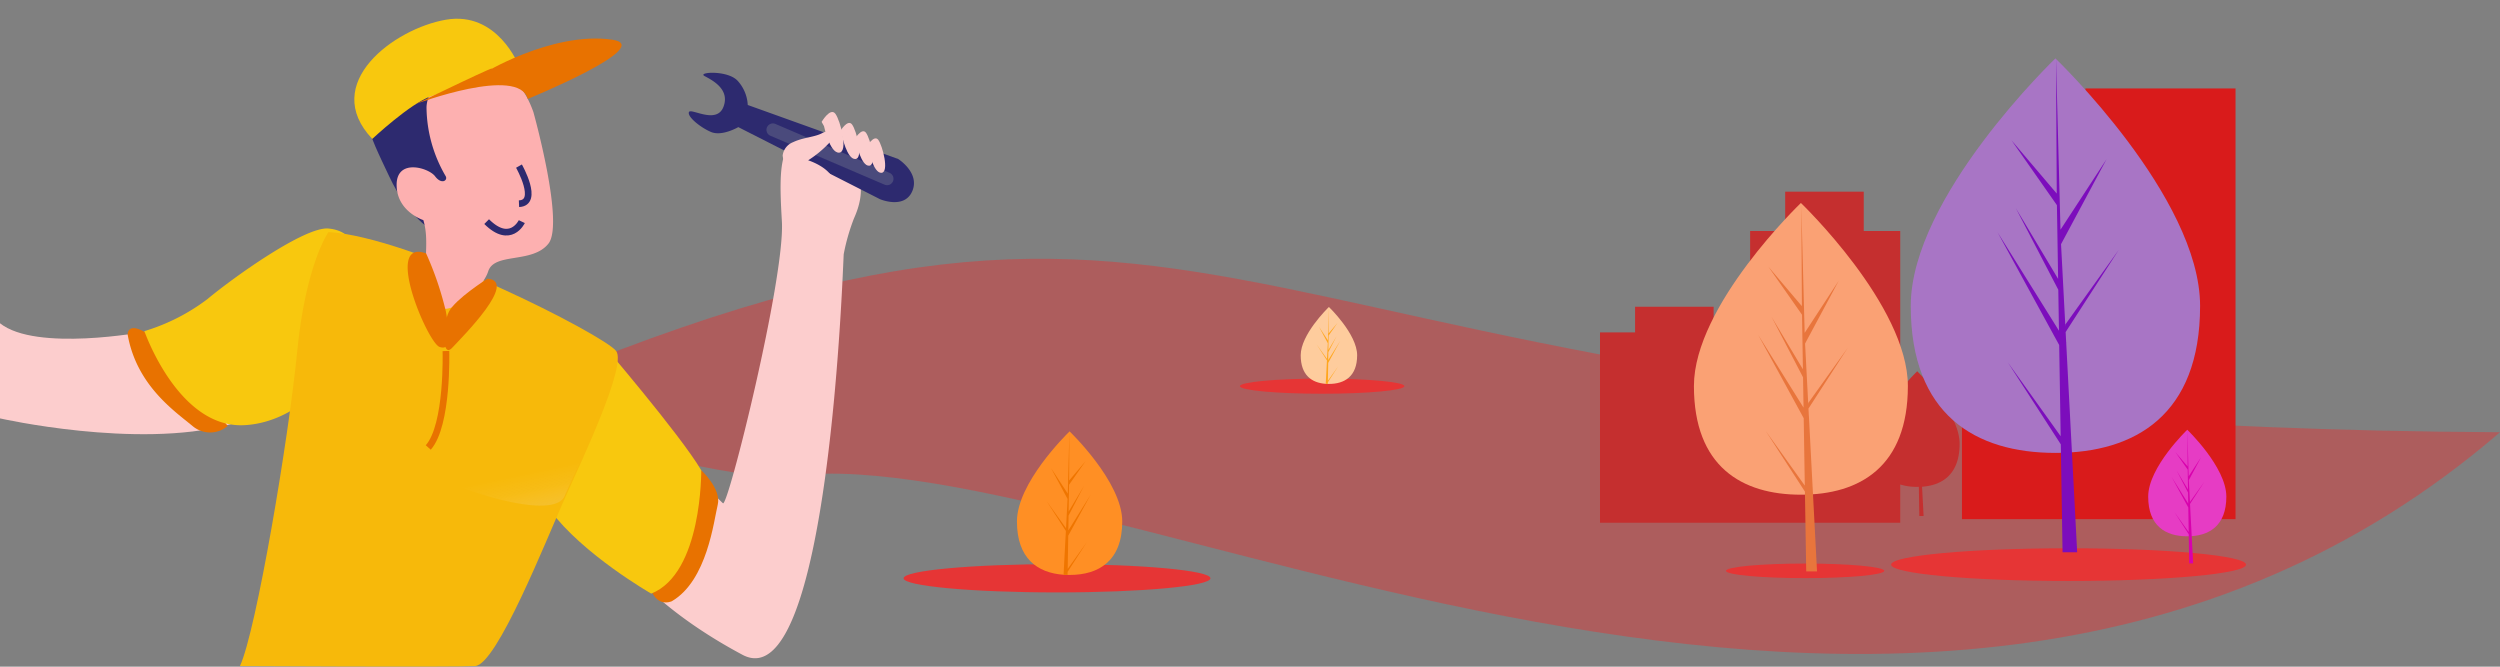 <svg xmlns="http://www.w3.org/2000/svg" xmlns:xlink="http://www.w3.org/1999/xlink" width="375" height="100" viewBox="0 0 375 100">
  <rect x="0" y="0" width="375" height="100" fill="#808080" stroke="none"/>
  <defs>
    <style>
      .cls-1, .cls-23, .cls-25 {
        fill: none;
      }

      .cls-2, .cls-3 {
        fill: #e63535;
      }

      .cls-2 {
        opacity: 0.45;
      }

      .cls-4 {
        fill: #ff8f24;
      }

      .cls-5 {
        fill: #ef7500;
      }

      .cls-6 {
        fill: #fecc9d;
      }

      .cls-7 {
        fill: #ffa61d;
      }

      .cls-8 {
        fill: #d91b1b;
      }

      .cls-9 {
        fill: #c52f2f;
      }

      .cls-10 {
        fill: #faa174;
      }

      .cls-11 {
        fill: #e8753c;
      }

      .cls-12 {
        fill: #e63cc4;
      }

      .cls-13 {
        fill: #d801ad;
      }

      .cls-14 {
        fill: #a875c5;
      }

      .cls-15 {
        fill: #7c0dbc;
      }

      .cls-16 {
        fill: #fccdcd;
      }

      .cls-17 {
        fill: #e87200;
      }

      .cls-18 {
        fill: #f8c80e;
      }

      .cls-19 {
        fill: #f7b90a;
      }

      .cls-20 {
        mix-blend-mode: multiply;
        isolation: isolate;
        fill: url(#linear-gradient);
      }

      .cls-21 {
        fill: #2d2a6f;
      }

      .cls-22 {
        fill: #fdb0b0;
      }

      .cls-23 {
        stroke: #e87200;
      }

      .cls-23, .cls-25 {
        stroke-miterlimit: 10;
      }

      .cls-24 {
        fill: #4a4a7c;
      }

      .cls-25 {
        stroke: #2d2a6f;
      }
    </style>
    <linearGradient id="linear-gradient" x1="1.019" y1="0.719" x2="1.106" y2="1.103" gradientUnits="objectBoundingBox">
      <stop offset="0" stop-color="#fff" stop-opacity="0"/>
      <stop offset="0.14" stop-color="#f9f7f5" stop-opacity="0.047"/>
      <stop offset="0.332" stop-color="#e8e1da" stop-opacity="0.18"/>
      <stop offset="0.553" stop-color="#cdbead" stop-opacity="0.4"/>
      <stop offset="0.795" stop-color="#a88d6f" stop-opacity="0.702"/>
      <stop offset="1" stop-color="#845d32"/>
    </linearGradient>
  </defs>
  <g id="组_1264" data-name="组 1264" transform="translate(-1540 499)">
    <rect id="矩形_985" data-name="矩形 985" class="cls-1" width="375" height="100" transform="translate(1540 -499)"/>
    <g id="组_730" data-name="组 730" transform="translate(1540 -496.19)">
      <path id="路径_1776" data-name="路径 1776" class="cls-2" d="M179.91,686.711c2.971,1.07,6.084,2,9.155,2.917,11.346,3.349,22.863,6.726,35.052,7.876,45.711-8.3,171.308,68.139,258.393-6.849C281.735,689.575,297.837,635.333,179.91,686.711Z" transform="translate(-107.51 -628.628)"/>
      <path id="路径_1429" data-name="路径 1429" class="cls-1" d="M772.572,333.707a6.892,6.892,0,0,1,1.437-1.356h-3A5.02,5.02,0,0,1,772.572,333.707Z" transform="translate(-543.857 -306.296)"/>
      <path id="路径_1430" data-name="路径 1430" class="cls-1" d="M817.2,332.352h-.517c.111.078.223.156.329.24C817.067,332.51,817.132,332.432,817.2,332.352Z" transform="translate(-574.367 -306.299)"/>
      <ellipse id="椭圆_133" data-name="椭圆 133" class="cls-3" cx="23.013" cy="2.121" rx="23.013" ry="2.121" transform="translate(135.538 81.811)"/>
      <path id="路径_1697" data-name="路径 1697" class="cls-4" d="M224.2,643.185c0,5.948-3.536,8.025-7.9,8.025q-.152,0-.3,0c-.2,0-.4-.014-.6-.027-3.936-.279-6.995-2.462-6.995-7.994,0-5.724,7.315-12.948,7.865-13.482h0l.032-.031S224.2,637.237,224.2,643.185Z" transform="translate(-55.863 -567.778)"/>
      <path id="路径_1698" data-name="路径 1698" class="cls-5" d="M231.868,650.3l2.888-4.036-2.9,4.479-.008.463c-.2,0-.4-.014-.6-.027l.311-5.951,0-.046.005-.009.029-.562-2.9-4.49,2.912,4.069.007.119.235-4.5-2.485-4.64,2.516,3.851.245-9.321v0l-.041,7.35,2.474-2.914-2.484,3.547-.065,4.025,2.31-3.863L232,642.3l-.037,2.238,3.354-5.377-3.366,6.158Z" transform="translate(-71.713 -567.778)"/>
      <ellipse id="椭圆_131" data-name="椭圆 131" class="cls-3" cx="12.336" cy="1.137" rx="12.336" ry="1.137" transform="translate(185.989 53.977)"/>
      <path id="路径_1695" data-name="路径 1695" class="cls-6" d="M978.615,503.547c0,3.188-1.9,4.3-4.233,4.3l-.162,0c-.108,0-.216-.007-.322-.015-2.11-.149-3.749-1.32-3.749-4.285,0-3.069,3.921-6.94,4.216-7.227h0l.017-.016S978.615,500.359,978.615,503.547Z" transform="translate(-775.044 -453.067)"/>
      <path id="路径_1696" data-name="路径 1696" class="cls-7" d="M982.727,507.361l1.548-2.163-1.552,2.4,0,.248c-.108,0-.216-.007-.322-.015l.167-3.19v-.025l0,0,.016-.3-1.556-2.407,1.561,2.181,0,.064.126-2.41-1.332-2.487,1.348,2.064.131-5v0l-.022,3.94,1.326-1.562-1.332,1.9-.035,2.158,1.238-2.071-1.243,2.388-.02,1.2,1.8-2.882-1.8,3.3Z" transform="translate(-783.542 -453.067)"/>
      <path id="路径_1691" data-name="路径 1691" class="cls-8" d="M39.639,59.936V57.2H50.161v2.736h2.1V21.425H74.783V86.031H33.747V59.936Z" transform="translate(260.547 -10.968)"/>
      <path id="路径_1693" data-name="路径 1693" class="cls-9" d="M366.306,160.063v-3.845H378.09v3.845h5.471V144.854h5.261v-5.892h11.785v5.892h5.472V168.73a32.522,32.522,0,0,1,2.548-2.832l.026.025v0c.434.422,6.334,6.244,6.334,10.857,0,4.454-2.463,6.212-5.633,6.437l.23,4.394h-.642l-.071-4.371c-.081,0-.162,0-.243,0a8.444,8.444,0,0,1-2.548-.36v5.743H361.044V160.063Z" transform="translate(-121.044 -113.018)"/>
      <ellipse id="椭圆_130" data-name="椭圆 130" class="cls-3" cx="26.621" cy="2.454" rx="26.621" ry="2.454" transform="translate(283.667 79.429)"/>
      <ellipse id="椭圆_132" data-name="椭圆 132" class="cls-3" cx="11.872" cy="1.094" rx="11.872" ry="1.094" transform="translate(258.897 81.722)"/>
      <path id="路径_1699" data-name="路径 1699" class="cls-10" d="M274.373,169.846c0,12.085,7.184,16.3,16.046,16.3s16.046-4.219,16.046-16.3-16.046-27.458-16.046-27.458S274.373,157.761,274.373,169.846Z" transform="translate(-20.284 -114.752)"/>
      <path id="路径_1700" data-name="路径 1700" class="cls-11" d="M193.577,137.763l-.164-10.114-6.839-12.512,6.814,10.926-.074-4.548-4.714-9.052,4.694,7.849h0l-.133-8.179-5.047-7.207,5.027,5.921-.083-15,.522,19.854-.043-.819,5.132-7.855-5.05,9.427.478,9.134.014-.242,5.916-8.266-5.9,9.123.06,1.142.011.017,0,.094,1.213,23.175h-1.621l-.194-11.97-5.884-9.1Z" transform="translate(77.143 -67.73)"/>
      <path id="路径_1701" data-name="路径 1701" class="cls-12" d="M140.656,152.417c0,4.414,2.624,5.955,5.861,5.955s5.861-1.541,5.861-5.955-5.861-10.029-5.861-10.029S140.656,148,140.656,152.417Z" transform="translate(181.573 -80.736)"/>
      <path id="路径_1702" data-name="路径 1702" class="cls-13" d="M55.414,111.158l-.06-3.694-2.5-4.57,2.489,3.991-.027-1.661L53.6,101.917l1.715,2.867h0l-.049-2.987-1.844-2.632,1.836,2.162-.03-5.478.191,7.252-.016-.3,1.874-2.869-1.844,3.443.175,3.336.005-.089L57.77,103.6l-2.154,3.332.022.417,0,.006,0,.034.443,8.465H55.49l-.071-4.372-2.149-3.324Z" transform="translate(272.889 -34.157)"/>
      <path id="路径_1703" data-name="路径 1703" class="cls-14" d="M189.657,83.668c0,16.341,9.715,22.047,21.7,22.047s21.7-5.706,21.7-22.047-21.7-37.13-21.7-37.13S189.657,67.326,189.657,83.668Z" transform="translate(96.956 -40.59)"/>
      <path id="路径_1704" data-name="路径 1704" class="cls-15" d="M126.412,56.677,126.189,43l-9.248-16.92,9.213,14.774-.1-6.149-6.374-12.241,6.348,10.614h0l-.18-11.06-6.825-9.745,6.8,8.006L125.708,0l.705,26.847-.058-1.108,6.939-10.622-6.828,12.748.647,12.352.019-.328,8-11.178-7.976,12.336.081,1.545.015.023-.007.127,1.64,31.338h-2.192l-.263-16.187-7.956-12.306Z" transform="translate(182.69 5.948)"/>
      <g id="组_729" data-name="组 729" transform="translate(0 0)">
        <g id="组_728" data-name="组 728">
          <path id="路径_1836" data-name="路径 1836" class="cls-16" d="M673.253,914.237s-16.223,3.046-21.658-1.282v14.268s20.472,4.633,34.291.954S673.253,914.237,673.253,914.237Z" transform="translate(-651.595 -867.275)"/>
          <path id="路径_1837" data-name="路径 1837" class="cls-17" d="M741.21,930.47a4.071,4.071,0,0,1-5.29,0c-2.725-2.256-8.395-6.118-9.728-13.726,0,0-.051-1.837,2.514-.394S741.21,930.47,741.21,930.47Z" transform="translate(-707.048 -869.386)"/>
          <path id="路径_1838" data-name="路径 1838" class="cls-18" d="M767.57,861s-.42-2.726-3.977-3.046-14.3,7.374-18.146,10.581a29.938,29.938,0,0,1-9.459,4.809s5.063,14.589,14.956,14.108S770.616,875.749,767.57,861Z" transform="translate(-714.33 -826.484)"/>
          <path id="路径_1839" data-name="路径 1839" class="cls-16" d="M1030.332,854.984l.072,1.056s1.5,1.561,2.247,2.261,9.329-33.857,8.843-42.255-.657-14.884,6.814-11.379c6.158,2.889,5.539,7.5,3.993,10.915a30.563,30.563,0,0,0-1.533,5.35c-.122,1.6-2.165,67.044-15.184,60.1-12.5-6.666-17.261-13.291-17.261-13.291Z" transform="translate(-924.21 -785.622)"/>
          <path id="路径_1840" data-name="路径 1840" class="cls-17" d="M1035.578,998.363l2.557-1.187s3.063,2.806,2.475,5.182-1.561,11.354-6.881,14.465c0,0-3.029,1.452-3.609-3.832S1035.578,998.363,1035.578,998.363Z" transform="translate(-932.951 -929.45)"/>
          <path id="路径_1841" data-name="路径 1841" class="cls-18" d="M976.969,921s12.217,14.23,15.328,19.55c0,0,.185,15.457-7.5,18.5,0,0-10.265-5.861-15.21-12.57S976.969,921,976.969,921Z" transform="translate(-887.112 -872.819)"/>
          <path id="路径_1842" data-name="路径 1842" class="cls-19" d="M857.5,875.836c-1.684-2.337-30.794-17.212-43.169-17.854,0,0-3.4,4.767-4.68,17.854s-6.142,41.936-8.59,47.234c0,0,32.021.189,35.278,0S847,904.153,849.728,898.061,859.073,878.02,857.5,875.836Z" transform="translate(-765.066 -825.977)"/>
          <path id="路径_1843" data-name="路径 1843" class="cls-20" d="M857.513,875.836c-1.684-2.337-30.794-17.212-43.169-17.854,0,0-3.4,4.767-4.68,17.854s37.353,28.317,40.078,22.225S859.088,878.02,857.513,875.836Z" transform="translate(-765.082 -826.411)"/>
          <path id="路径_1844" data-name="路径 1844" class="cls-21" d="M875.6,776.264s-3.792-2.039-6.733-8.336-5.771-11.084-.8-15.8,16.855-10.42,20.771,2.82S875.6,776.264,875.6,776.264Z" transform="translate(-810.495 -744.298)"/>
          <path id="路径_1845" data-name="路径 1845" class="cls-22" d="M903.936,771.488s4.669,16.673,2.255,19.719-8.13,1.282-9.039,4.168-7,8.336-8.605,4.008,0-8.016-1.122-11.7c0,0-4.008-1.283-4.008-5.29s4.81-2.565,5.771-1.282,1.924.641,1.6,0a20.774,20.774,0,0,1-2.886-10.26C887.9,765.235,899.768,759.624,903.936,771.488Z" transform="translate(-823.924 -757.476)"/>
          <path id="路径_1846" data-name="路径 1846" class="cls-17" d="M892.641,871.983a47.812,47.812,0,0,1,2.974,8.745c.62,3.52.816,5.924-.966,5.283S886.162,869.658,892.641,871.983Z" transform="translate(-828.727 -836.788)"/>
          <path id="路径_1847" data-name="路径 1847" class="cls-17" d="M917.688,887.343s-4.844,3.061-5.789,4.977-1.1,7.094.5,5.387S922.338,887.664,917.688,887.343Z" transform="translate(-844.57 -848.352)"/>
          <path id="路径_1848" data-name="路径 1848" class="cls-23" d="M904.565,929.051s.336,11.1-2.648,14.466" transform="translate(-837.677 -879.205)"/>
          <path id="路径_1849" data-name="路径 1849" class="cls-18" d="M861.389,755.192s5.742-5.366,8.823-6.4,13.142-4.614,13.142-4.614-3.18-8.19-10.908-6.867S853.491,746.863,861.389,755.192Z" transform="translate(-805.547 -737.166)"/>
          <path id="路径_1850" data-name="路径 1850" class="cls-17" d="M911.674,757.792s19.275-7.89,12.709-8.879c-9.188-1.384-20.251,5.586-18.648,4.678,3.607-2.044-10.772,4.93-10.772,4.93S910.316,752.774,911.674,757.792Z" transform="translate(-832.508 -745.763)"/>
          <g id="组_727" data-name="组 727" transform="translate(103.31 8.102)">
            <path id="路径_1851" data-name="路径 1851" class="cls-21" d="M1063.012,773.572l22.561,8.1s3.3,2.068,2.116,4.831-4.84,1.2-4.84,1.2l-21.257-10.811s-2.447,1.437-4.1.727-3.584-2.321-3.3-2.984,4.152,1.91,5.178-.789-1.8-4.042-2.858-4.626,3.395-.9,4.942.679A5.818,5.818,0,0,1,1063.012,773.572Z" transform="translate(-1054.159 -768.737)"/>
            <path id="路径_1852" data-name="路径 1852" class="cls-24" d="M1117.3,807.541a.962.962,0,0,0,1.263-.505h0a.962.962,0,0,0-.505-1.263l-17.13-7.341a.962.962,0,0,0-1.263.505h0a.962.962,0,0,0,.505,1.263Z" transform="translate(-1087.926 -790.753)"/>
          </g>
          <path id="路径_1853" data-name="路径 1853" class="cls-16" d="M1158.138,807.592s1.106-1.892,1.747-1.035,1.683,4.865.481,4.945-1.923-3.366-1.923-3.366Z" transform="translate(-1028.144 -788.389)"/>
          <path id="路径_1854" data-name="路径 1854" class="cls-16" d="M1150.954,803.477s1.106-1.892,1.747-1.035,1.683,4.865.481,4.945-1.924-3.366-1.924-3.366Z" transform="translate(-1022.804 -785.341)"/>
          <path id="路径_1855" data-name="路径 1855" class="cls-16" d="M1142.5,798.732s1.158-1.98,1.829-1.083,1.762,5.091.5,5.175-2.013-3.523-2.013-3.523Z" transform="translate(-1016.521 -781.784)"/>
          <path id="路径_1856" data-name="路径 1856" class="cls-16" d="M1131.835,793.164s1.305-2.232,2.062-1.221,1.986,5.74.567,5.835-2.27-3.973-2.27-3.973Z" transform="translate(-1008.592 -777.69)"/>
          <path id="路径_1857" data-name="路径 1857" class="cls-16" d="M1109.057,805.86a2.457,2.457,0,0,1,1.571-2.012c1.552-.737,3.234-.735,4.382-1.37s2.69-.114.828,1.691a15.975,15.975,0,0,1-2.956,2.4s3.33,1.042,3.824,3.126S1109.533,810.151,1109.057,805.86Z" transform="translate(-991.659 -785.334)"/>
          <path id="路径_1858" data-name="路径 1858" class="cls-25" d="M954.94,822.362s3.126,5.509,0,5.642" transform="translate(-877.093 -800.257)"/>
          <path id="路径_1859" data-name="路径 1859" class="cls-25" d="M941.311,854.5s-1.695,3.561-5.274,0" transform="translate(-863.04 -824.067)"/>
        </g>
      </g>
    </g>
  </g>
</svg>
